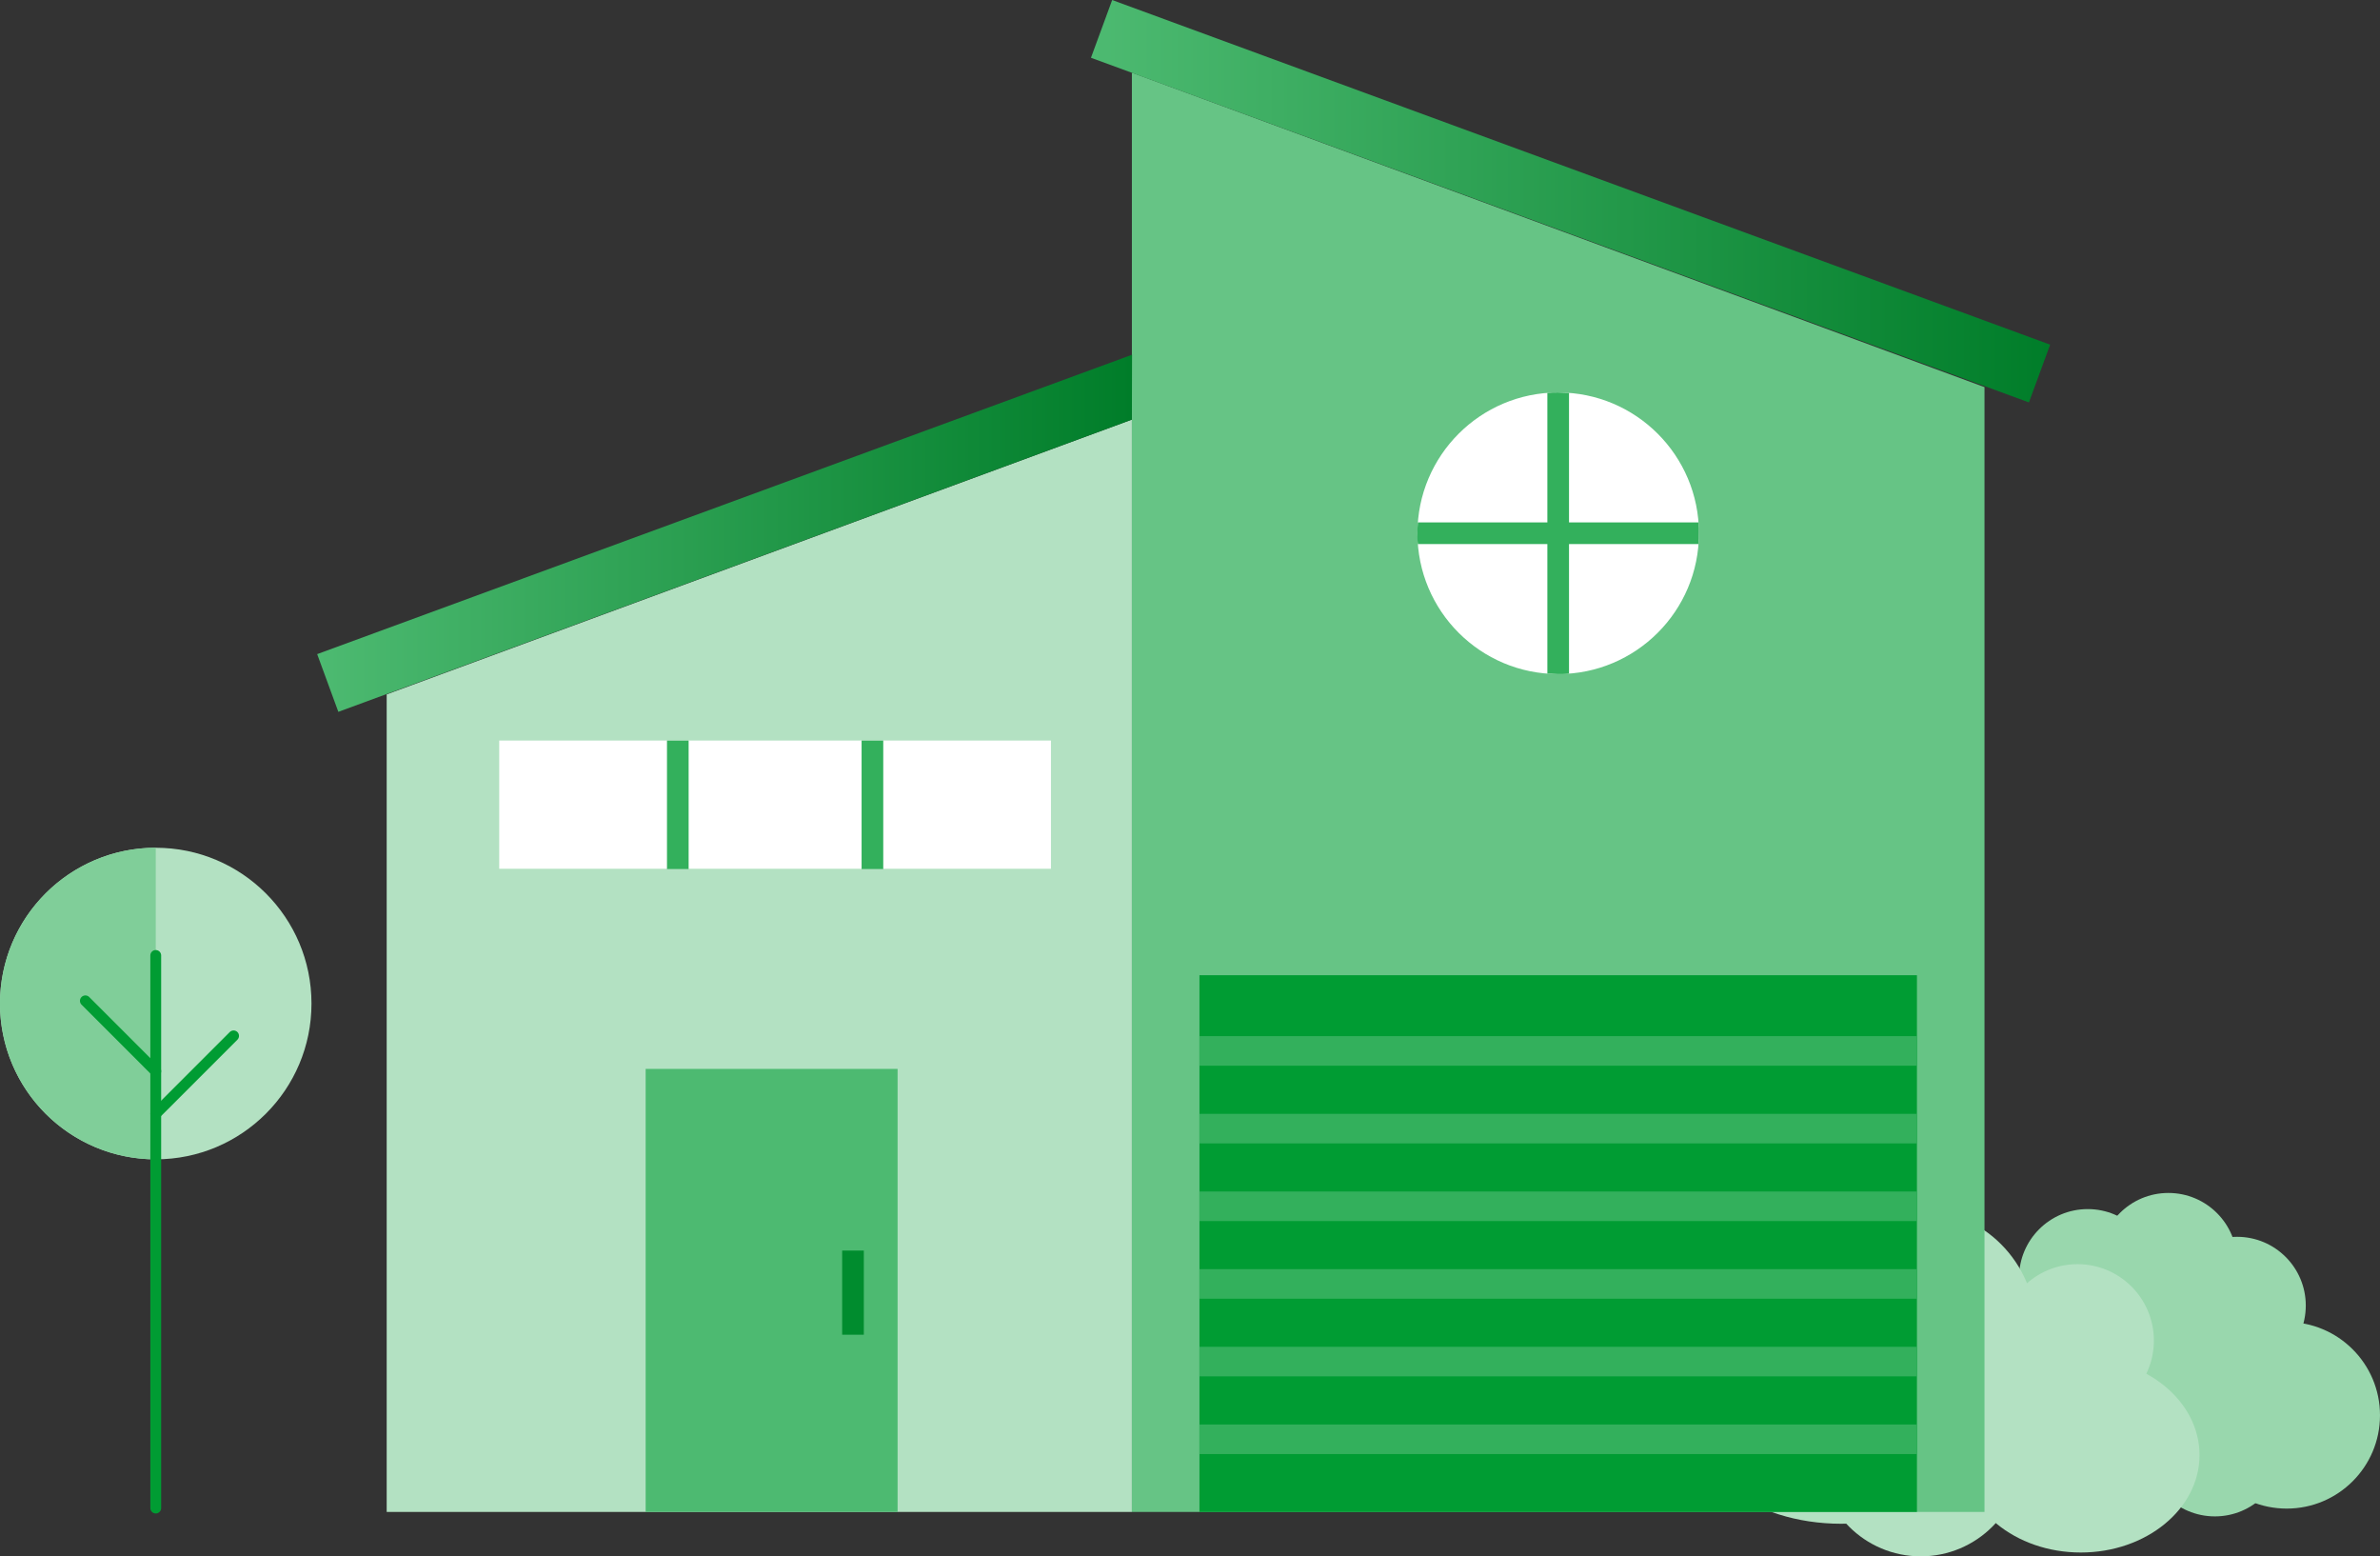 <svg xmlns="http://www.w3.org/2000/svg" xmlns:xlink="http://www.w3.org/1999/xlink" viewBox="0 0 439.65 287.42"><rect x="0" y="0" width="439.65" height="287.42" fill="#333333" stroke="none"/><defs><style>.cls-1{fill:#b3e1c2;}.cls-2{fill:#80ce99;}.cls-3{fill:#99d7ad;}.cls-4{fill:#66c485;}.cls-5{fill:url(#HDI_Verlauf_dunkel);}.cls-6{fill:url(#HDI_Verlauf_dunkel-2);}.cls-12,.cls-7{fill:#009c33;}.cls-8{fill:#33b05c;}.cls-9{fill:#fff;}.cls-10{fill:#4dba71;}.cls-11{fill:#008c2e;}.cls-12{stroke:#009c33;stroke-linecap:round;stroke-linejoin:round;stroke-width:2px;}</style><linearGradient id="HDI_Verlauf_dunkel" x1="201.53" y1="37.15" x2="378.72" y2="37.15" gradientTransform="translate(4.98 102.3) rotate(-20.17)" gradientUnits="userSpaceOnUse"><stop offset="0" stop-color="#4dba71"/><stop offset="1" stop-color="#007d29"/></linearGradient><linearGradient id="HDI_Verlauf_dunkel-2" x1="58.59" y1="98.48" x2="209.12" y2="98.48" gradientTransform="matrix(1, 0, 0, 1, 0, 0)" xlink:href="#HDI_Verlauf_dunkel"/></defs><g id="Pricetag"><circle class="cls-1" cx="28.77" cy="185.33" r="28.77"/><path class="cls-2" d="M28.77,156.56V214.1a28.77,28.77,0,0,1,0-57.54Z"/><circle class="cls-3" cx="391.97" cy="267.35" r="12.69"/><circle class="cls-3" cx="409.15" cy="267.35" r="12.69"/><circle class="cls-3" cx="422.42" cy="261.37" r="17.23"/><circle class="cls-3" cx="400.56" cy="248.68" r="12.69"/><circle class="cls-3" cx="413.25" cy="241.1" r="12.69"/><circle class="cls-3" cx="385.66" cy="235.98" r="12.69"/><circle class="cls-3" cx="400.56" cy="233" r="12.69"/><ellipse class="cls-1" cx="340.1" cy="259.46" rx="29.56" ry="21.94"/><ellipse class="cls-1" cx="354.18" cy="245.3" rx="21.89" ry="21.94"/><ellipse class="cls-1" cx="384.38" cy="268.71" rx="21.93" ry="18"/><circle class="cls-1" cx="354.81" cy="268.71" r="18.71"/><circle class="cls-1" cx="383.77" cy="247.57" r="14.11"/><polygon class="cls-1" points="209.09 279.22 71.43 279.22 71.43 128.24 209.09 77.49 209.09 279.22"/><polygon class="cls-4" points="209.09 279.22 366.59 279.22 366.59 71.49 209.09 13.42 209.09 279.22"/><rect class="cls-5" x="197.83" y="31.47" width="184.59" height="11.36" transform="translate(30.6 -97.75) rotate(20.17)"/><polygon class="cls-6" points="62.5 131.46 209.09 77.49 209.12 65.51 58.59 120.8 62.5 131.46"/><rect class="cls-7" x="221.57" y="180.1" width="132.54" height="99.12"/><rect class="cls-8" x="221.57" y="191.35" width="132.54" height="5.46"/><rect class="cls-8" x="221.57" y="205.7" width="132.54" height="5.46"/><rect class="cls-8" x="221.57" y="220.04" width="132.54" height="5.46"/><rect class="cls-8" x="221.57" y="234.38" width="132.54" height="5.46"/><rect class="cls-8" x="221.57" y="248.72" width="132.54" height="5.46"/><rect class="cls-8" x="221.57" y="263.07" width="132.54" height="5.46"/><rect class="cls-9" x="92.22" y="136.76" width="101.92" height="23.68"/><rect class="cls-10" x="119.27" y="197.4" width="46.54" height="81.81"/><rect class="cls-8" x="113.34" y="146.63" width="23.74" height="4" transform="translate(273.84 23.42) rotate(90)"/><rect class="cls-8" x="149.29" y="146.63" width="23.74" height="4" transform="translate(309.79 -12.53) rotate(90)"/><rect class="cls-11" x="155.57" y="230.95" width="4" height="15.54"/><line class="cls-12" x1="28.77" y1="278.5" x2="28.77" y2="176.45"/><line class="cls-12" x1="28.77" y1="197.83" x2="15.77" y2="184.83"/><line class="cls-12" x1="28.77" y1="205.68" x2="43.15" y2="191.3"/><circle class="cls-9" cx="287.84" cy="98.48" r="26"/><path class="cls-8" d="M289.84,72.56c-.66,0-1.33-.08-2-.08s-1.34,0-2,.08V96.48H261.92c-.05.66-.09,1.33-.09,2s0,1.34.09,2h23.92V124.4c.66,0,1.32.09,2,.09s1.34,0,2-.09V100.48h23.92c.05-.66.08-1.32.08-2s0-1.34-.08-2H289.84Z"/></g></svg>